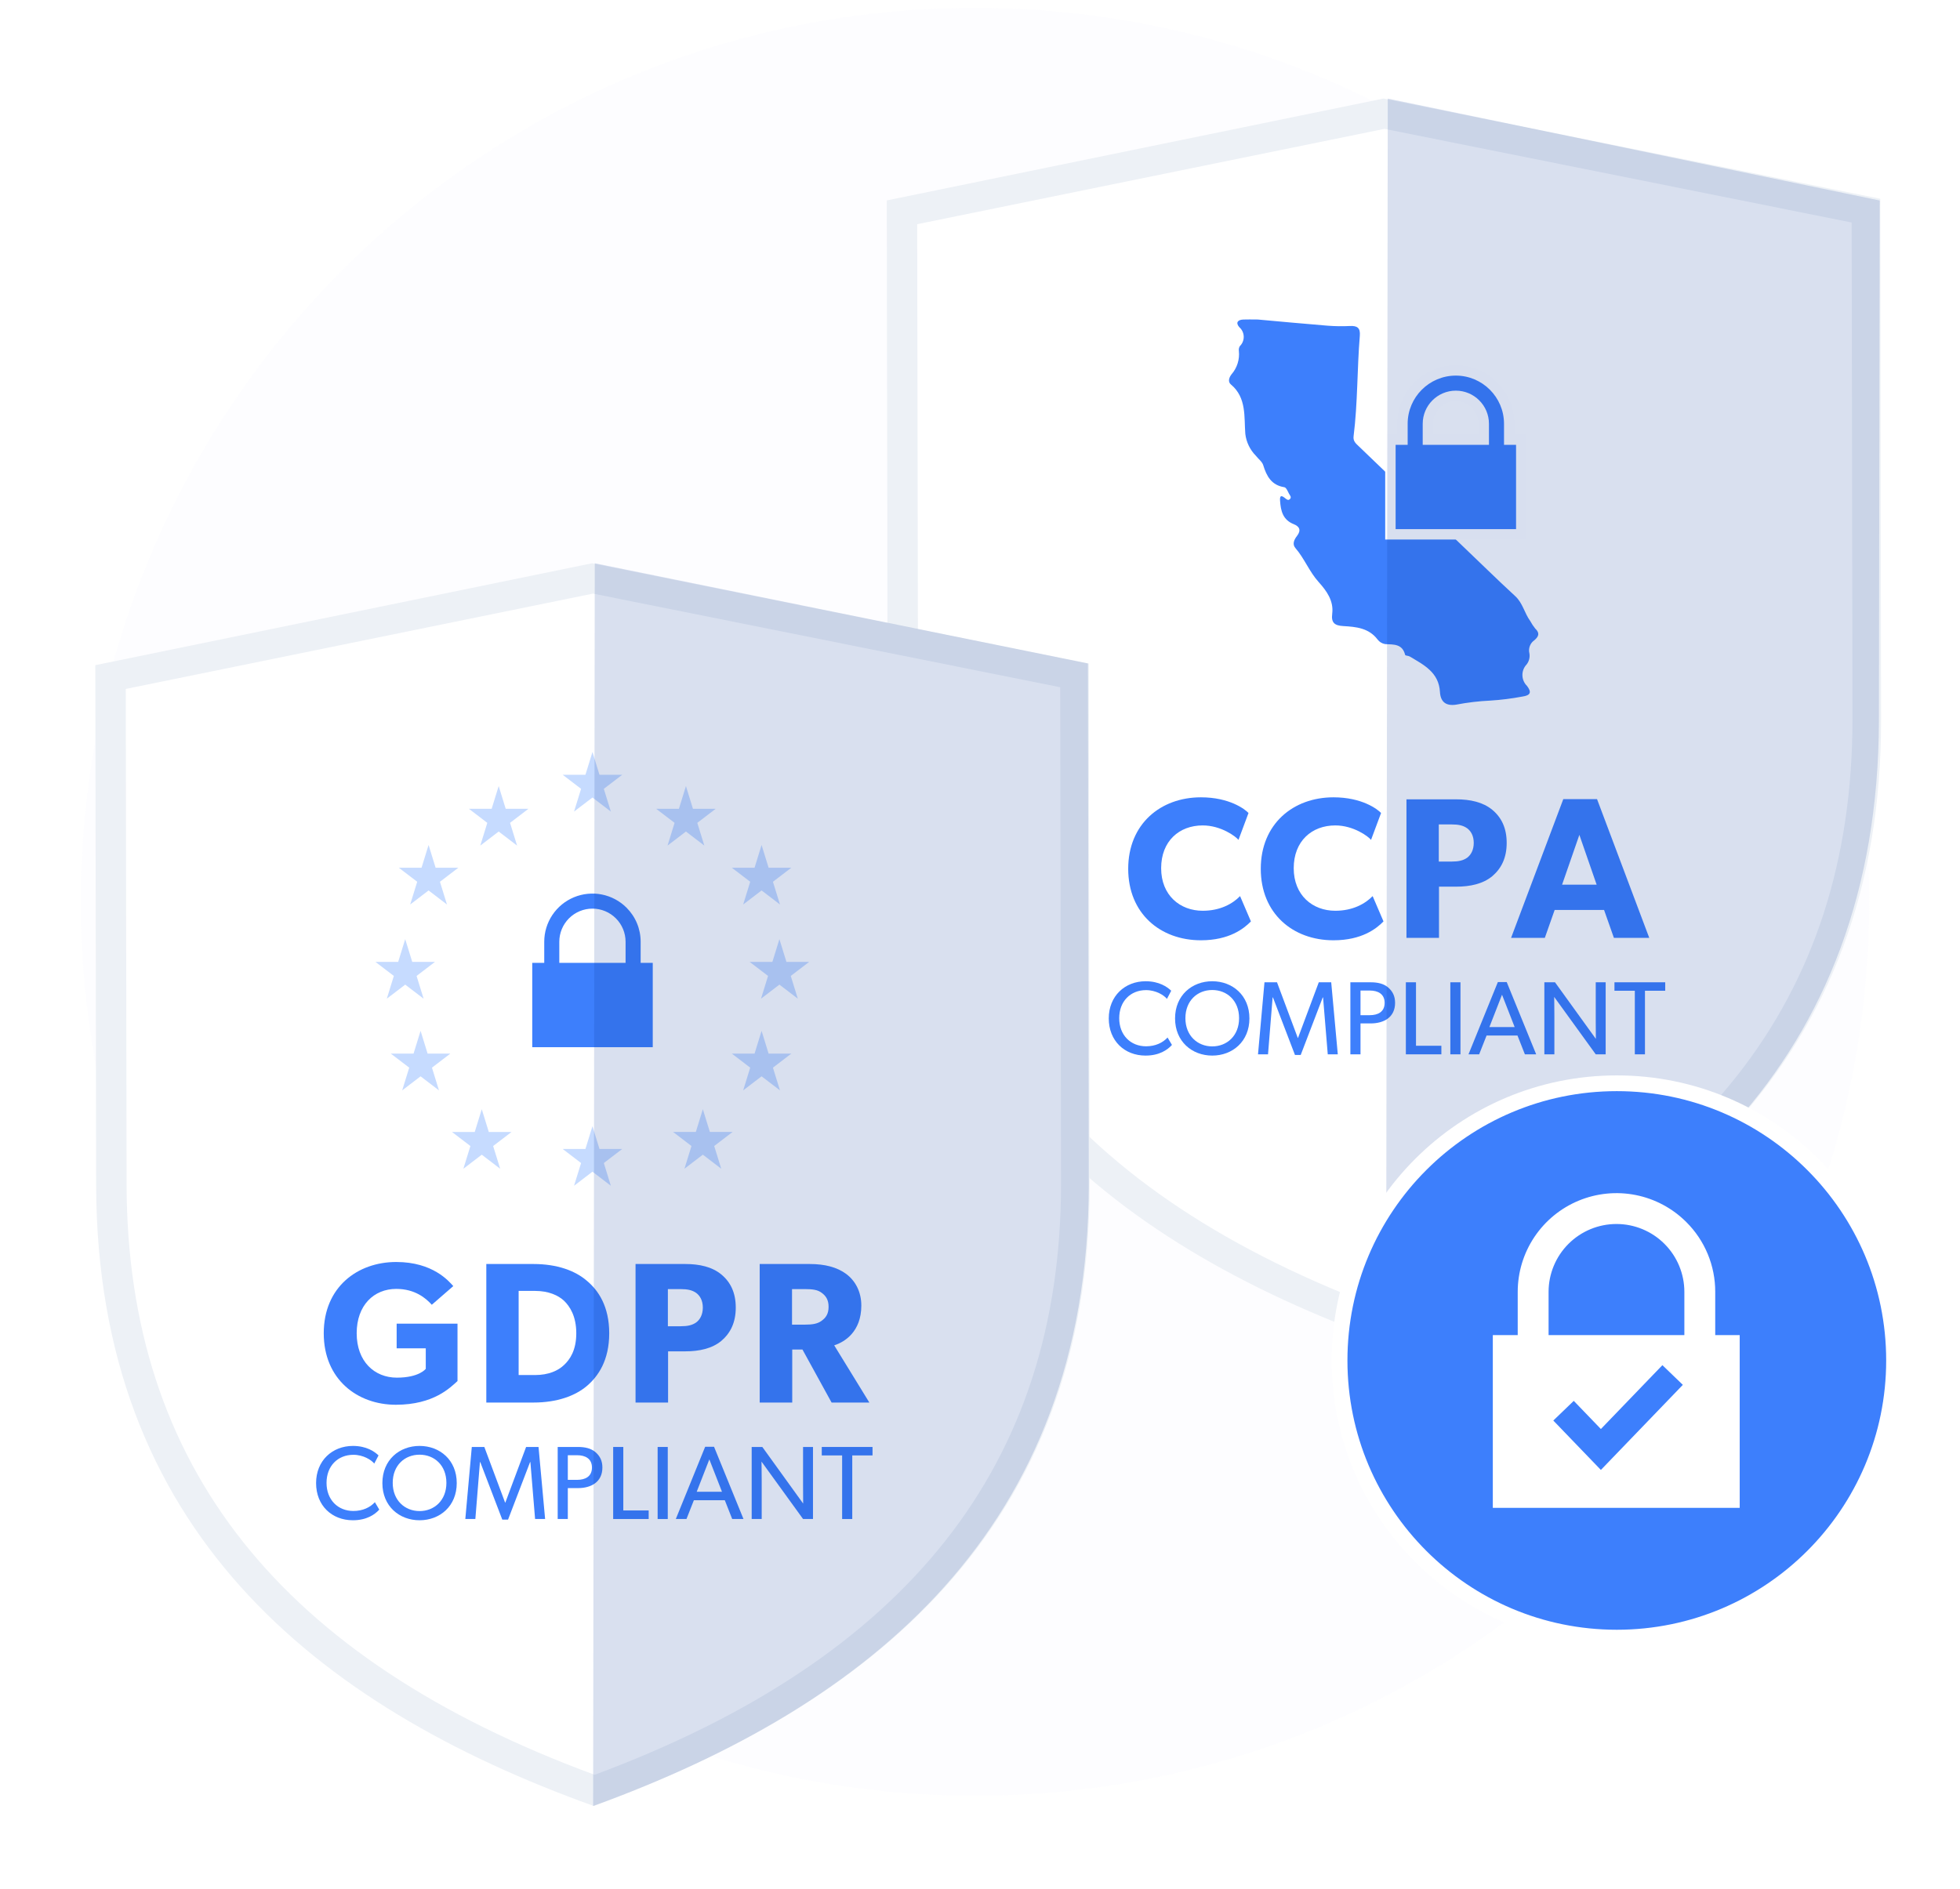 <svg width="249" height="240" viewBox="0 0 249 240" fill="none" xmlns="http://www.w3.org/2000/svg">
<path d="M123.868 228.186C186.604 228.186 237.461 177.329 237.461 114.593C237.461 51.857 186.604 1 123.868 1C61.133 1 10.275 51.857 10.275 114.593C10.275 177.329 61.133 228.186 123.868 228.186Z" fill="#F5F8FF" fill-opacity="0.2"/>
<g filter="url(#filter0_dd_10192_20499)">
<path d="M170.762 7.521L233.869 20.258L233.974 86.372C234.079 129.957 206.417 152.484 170.973 165.434C135.531 152.694 107.866 130.166 107.761 86.582L107.656 20.469L170.762 7.521Z" fill="#EDF1F6"/>
<path d="M230.236 23.273L230.341 86.368C230.341 121.97 210.976 146.619 171.091 161.471C131.098 146.725 111.734 122.181 111.629 86.583L111.523 23.488L170.88 11.375L230.236 23.273Z" fill="white"/>
<path d="M153.918 112.084L152.54 108.869C151.571 109.864 149.989 110.731 147.794 110.731C144.911 110.731 142.513 108.767 142.513 105.322C142.513 101.878 144.809 99.887 147.794 99.887C150.116 99.887 152.004 101.291 152.336 101.725L153.612 98.306C153.152 97.821 151.188 96.315 147.565 96.315C142.436 96.315 138.328 99.709 138.328 105.399C138.328 111.063 142.385 114.482 147.565 114.482C151.162 114.482 153.025 113.002 153.918 112.084Z" fill="#3D7FFC"/>
<path d="M170.76 112.084L169.382 108.869C168.412 109.864 166.83 110.731 164.636 110.731C161.753 110.731 159.355 108.767 159.355 105.322C159.355 101.878 161.651 99.887 164.636 99.887C166.958 99.887 168.846 101.291 169.178 101.725L170.453 98.306C169.994 97.821 168.03 96.315 164.406 96.315C159.278 96.315 155.17 99.709 155.17 105.399C155.17 111.063 159.227 114.482 164.406 114.482C168.004 114.482 169.867 113.002 170.76 112.084Z" fill="#3D7FFC"/>
<path d="M186.41 102.107C186.41 100.219 185.747 98.867 184.573 97.897C183.399 96.928 181.792 96.571 179.98 96.571H173.678V114.176H177.812V107.669H179.98C181.792 107.669 183.399 107.312 184.573 106.343C185.747 105.348 186.41 103.995 186.41 102.107ZM182.226 102.107C182.226 103 181.868 103.638 181.384 103.995C180.873 104.353 180.287 104.48 179.394 104.48H177.786V99.76H179.394C180.287 99.76 180.873 99.887 181.384 100.245C181.868 100.602 182.226 101.214 182.226 102.107Z" fill="#3D7FFC"/>
<path d="M204.523 114.176L197.889 96.545H193.602L186.969 114.176H191.255L192.505 110.629H198.782L200.032 114.176H204.523ZM197.838 107.414H193.449L195.644 101.087L197.838 107.414Z" fill="#3D7FFC"/>
<path d="M143.886 127.78L143.329 126.838C142.732 127.488 141.803 127.953 140.596 127.953C138.632 127.953 137.186 126.533 137.186 124.384C137.186 122.234 138.619 120.815 140.596 120.815C141.87 120.815 142.891 121.478 143.249 121.929L143.793 120.894C143.289 120.403 142.254 119.687 140.543 119.687C137.916 119.687 135.859 121.558 135.859 124.41C135.859 127.263 137.863 129.134 140.53 129.134C142.268 129.134 143.316 128.417 143.886 127.78Z" fill="#3D7FFC"/>
<path d="M153.728 124.41C153.728 121.478 151.578 119.687 149.005 119.687C146.431 119.687 144.281 121.478 144.281 124.41C144.281 127.342 146.431 129.134 149.005 129.134C151.578 129.134 153.728 127.342 153.728 124.41ZM152.414 124.384C152.414 126.613 150.875 127.966 149.005 127.966C147.147 127.966 145.595 126.613 145.595 124.384C145.595 122.141 147.134 120.801 149.005 120.801C150.875 120.801 152.414 122.141 152.414 124.384Z" fill="#3D7FFC"/>
<path d="M164.954 128.974L164.118 119.82H162.539L159.899 126.891H159.873L157.232 119.82H155.64L154.818 128.974H156.091L156.675 121.743H156.715L159.514 129.054H160.244L163.043 121.743H163.083L163.68 128.974H164.954Z" fill="#3D7FFC"/>
<path d="M172.232 122.433C172.232 121.558 171.913 120.961 171.343 120.47C170.785 119.992 170.016 119.82 169.127 119.82H166.553V128.974H167.84V125.047H169.127C170.799 125.047 172.232 124.278 172.232 122.433ZM170.905 122.433C170.905 123.588 170.042 123.999 169.021 123.999H167.84V120.868H169.021C170.042 120.868 170.905 121.292 170.905 122.433Z" fill="#3D7FFC"/>
<path d="M178.113 128.974V127.886H174.889V119.82H173.602V128.974H178.113Z" fill="#3D7FFC"/>
<path d="M180.539 128.974V119.82H179.252V128.974H180.539Z" fill="#3D7FFC"/>
<path d="M190.157 128.974L186.415 119.793H185.288L181.559 128.974H182.913L183.855 126.586H187.782L188.724 128.974H190.157ZM187.424 125.511H184.213L185.818 121.398L187.424 125.511Z" fill="#3D7FFC"/>
<path d="M198.985 128.974V119.82H197.724V124.676C197.724 125.883 197.738 127.011 197.738 127.011L192.55 119.82H191.197V128.974H192.47V124.105C192.47 122.911 192.444 121.677 192.444 121.677L197.724 128.974H198.985Z" fill="#3D7FFC"/>
<path d="M206.55 120.894V119.82H200.102V120.894H202.69V128.974H203.977V120.894H206.55Z" fill="#3D7FFC"/>
<path d="M154.792 35.601C157.55 35.85 160.606 36.137 163.668 36.386C164.608 36.459 165.551 36.472 166.492 36.425C167.405 36.381 167.836 36.642 167.753 37.658C167.401 41.913 167.493 46.196 166.961 50.44C166.878 51.069 167.266 51.368 167.636 51.724C173.108 56.979 178.578 62.235 184.047 67.493C185.19 68.591 186.334 69.688 187.503 70.759C188.451 71.628 188.673 72.919 189.4 73.911C189.582 74.247 189.793 74.565 190.03 74.864C190.626 75.429 190.511 75.85 189.937 76.346C189.669 76.528 189.464 76.789 189.35 77.092C189.236 77.396 189.219 77.727 189.301 78.041C189.345 78.318 189.324 78.601 189.239 78.869C189.155 79.136 189.009 79.381 188.814 79.582C188.524 79.957 188.381 80.426 188.413 80.9C188.444 81.373 188.648 81.819 188.985 82.152C189.615 82.973 189.443 83.37 188.37 83.518C187.031 83.771 185.677 83.94 184.317 84.025C182.867 84.093 181.424 84.265 179.998 84.539C178.708 84.739 178.005 84.207 177.932 82.921C177.788 80.419 175.874 79.487 174.093 78.42C173.916 78.315 173.539 78.327 173.511 78.219C173.16 76.796 172.055 76.902 170.966 76.846C170.58 76.78 170.235 76.569 170.002 76.255C168.889 74.792 167.268 74.649 165.657 74.556C164.587 74.495 164.093 74.166 164.245 72.991C164.455 71.347 163.529 70.076 162.519 68.955C161.335 67.641 160.717 65.969 159.569 64.641C159.125 64.129 159.435 63.536 159.77 63.105C160.34 62.369 160.073 61.892 159.364 61.609C157.973 61.06 157.709 59.927 157.62 58.627C157.575 57.963 157.763 57.907 158.23 58.278C158.439 58.444 158.645 58.657 158.882 58.409C159.119 58.16 158.849 57.924 158.747 57.718C158.596 57.417 158.4 56.95 158.165 56.912C156.527 56.652 155.914 55.52 155.48 54.108C155.341 53.656 154.852 53.314 154.543 52.908C153.799 52.156 153.328 51.177 153.205 50.126C153.038 48.014 153.392 45.533 151.377 43.856C150.948 43.498 151.156 42.948 151.453 42.565C151.806 42.16 152.07 41.687 152.231 41.174C152.392 40.662 152.444 40.122 152.386 39.588C152.353 39.376 152.399 39.16 152.514 38.979C152.675 38.821 152.801 38.632 152.885 38.422C152.969 38.213 153.009 37.989 153.003 37.764C152.996 37.539 152.944 37.317 152.848 37.113C152.752 36.909 152.615 36.727 152.446 36.578C151.948 36.01 152.233 35.636 152.945 35.603C153.459 35.579 153.974 35.601 154.792 35.601Z" fill="#3D7FFC"/>
<path d="M188.265 62.898H187.603H172.302H171.641V62.237V51.526V50.864H172.302H173.171V48.849C173.171 45.109 176.214 42.066 179.953 42.066C183.693 42.066 186.735 45.109 186.735 48.849V50.864H187.603H188.265V51.526V62.237V62.898ZM176.407 50.864H183.499V48.849C183.499 46.893 181.908 45.303 179.953 45.303C177.998 45.303 176.407 46.893 176.407 48.849V50.864Z" fill="#3D7FFC"/>
<path d="M187.601 62.236V51.526H186.071V48.848C186.071 45.473 183.325 42.728 179.951 42.728C176.576 42.728 173.83 45.473 173.83 48.848V51.526H172.3V62.236H187.601ZM179.951 44.64C182.27 44.64 184.158 46.528 184.158 48.848V51.526H175.743V48.848C175.743 46.528 177.63 44.64 179.951 44.64ZM188.924 63.56H170.977V50.202H172.507V48.848C172.507 44.744 175.846 41.404 179.951 41.404C184.055 41.404 187.394 44.744 187.394 48.848V50.202H188.924V63.56ZM177.066 50.202H182.835V48.848C182.835 47.258 181.541 45.964 179.951 45.964C178.36 45.964 177.066 47.258 177.066 48.848V50.202Z" fill="#FEFEFF"/>
<path d="M171.302 7.527L171.094 165.443C206.199 152.704 233.595 130.175 233.7 86.591L233.804 20.478L171.302 7.527Z" fill="#003395" fill-opacity="0.15"/>
</g>
<g filter="url(#filter1_dd_10192_20499)">
<path d="M70.216 66.574L133.322 79.312L133.427 145.425C133.532 189.011 105.87 211.537 70.426 224.487C34.984 211.748 7.319 189.22 7.214 145.636L7.109 79.523L70.216 66.574Z" fill="#EDF1F6"/>
<path d="M129.689 82.328L129.794 145.423C129.794 181.025 110.429 205.674 70.544 220.525C30.551 205.779 11.187 181.236 11.082 145.638L10.977 82.543L70.334 70.43L129.689 82.328Z" fill="white"/>
<path d="M53.122 170.493V163.195H45.391V166.334H49.09V168.936C49.09 168.936 48.274 170.059 45.416 170.059C42.559 170.059 40.313 167.992 40.313 164.42C40.313 160.848 42.508 158.781 45.34 158.781C47.738 158.781 49.116 159.98 49.856 160.797L52.586 158.424C52.025 157.812 50.009 155.362 45.34 155.362C40.415 155.362 36.129 158.552 36.129 164.42C36.129 170.288 40.415 173.503 45.289 173.503C50.136 173.503 52.229 171.284 53.122 170.493Z" fill="#3D7FFC"/>
<path d="M72.396 164.42C72.396 161.001 71.018 158.96 69.539 157.735C68.084 156.485 65.814 155.617 62.752 155.617H56.781V173.223H62.752C65.814 173.223 68.084 172.355 69.539 171.13C71.018 169.88 72.396 167.839 72.396 164.42ZM68.212 164.42C68.212 166.589 67.395 167.762 66.656 168.451C65.915 169.166 64.691 169.727 62.981 169.727H60.889V159.036H62.981C64.691 159.036 65.915 159.598 66.656 160.287C67.395 161.001 68.212 162.251 68.212 164.42Z" fill="#3D7FFC"/>
<path d="M88.472 161.154C88.472 159.266 87.808 157.914 86.635 156.944C85.461 155.975 83.854 155.617 82.042 155.617H75.74V173.223H79.873V166.716H82.042C83.854 166.716 85.461 166.359 86.635 165.39C87.808 164.395 88.472 163.042 88.472 161.154ZM84.287 161.154C84.287 162.047 83.93 162.685 83.445 163.042C82.935 163.399 82.348 163.527 81.455 163.527H79.848V158.807H81.455C82.348 158.807 82.935 158.934 83.445 159.292C83.93 159.649 84.287 160.261 84.287 161.154Z" fill="#3D7FFC"/>
<path d="M105.443 173.223L100.978 165.951C102.279 165.543 104.423 164.241 104.423 160.899C104.423 159.138 103.657 157.735 102.484 156.868C101.335 156.026 99.804 155.617 97.84 155.617H91.512V173.223H95.646V166.487H96.947L100.646 173.223H105.443ZM100.264 161.052C100.264 161.971 99.907 162.455 99.371 162.838C98.86 163.221 98.197 163.323 97.253 163.323H95.62V158.807H97.253C98.197 158.807 98.86 158.883 99.371 159.266C99.907 159.649 100.264 160.159 100.264 161.052Z" fill="#3D7FFC"/>
<path d="M43.183 186.827L42.626 185.885C42.029 186.535 41.1 187 39.893 187C37.929 187 36.483 185.58 36.483 183.431C36.483 181.281 37.916 179.862 39.893 179.862C41.167 179.862 42.188 180.525 42.546 180.976L43.09 179.941C42.586 179.45 41.551 178.734 39.84 178.734C37.213 178.734 35.156 180.605 35.156 183.457C35.156 186.31 37.16 188.18 39.827 188.18C41.565 188.18 42.613 187.464 43.183 186.827Z" fill="#3D7FFC"/>
<path d="M53.025 183.457C53.025 180.525 50.875 178.734 48.301 178.734C45.727 178.734 43.578 180.525 43.578 183.457C43.578 186.389 45.727 188.18 48.301 188.18C50.875 188.18 53.025 186.389 53.025 183.457ZM51.711 183.431C51.711 185.66 50.172 187.013 48.301 187.013C46.444 187.013 44.892 185.66 44.892 183.431C44.892 181.188 46.431 179.848 48.301 179.848C50.172 179.848 51.711 181.188 51.711 183.431Z" fill="#3D7FFC"/>
<path d="M64.252 188.021L63.416 178.866H61.837L59.197 185.938H59.17L56.53 178.866H54.938L54.115 188.021H55.389L55.973 180.79H56.013L58.812 188.101H59.542L62.341 180.79H62.381L62.978 188.021H64.252Z" fill="#3D7FFC"/>
<path d="M71.528 181.48C71.528 180.605 71.21 180.008 70.639 179.517C70.082 179.039 69.312 178.866 68.424 178.866H65.85V188.021H67.136V184.094H68.424C70.096 184.094 71.528 183.324 71.528 181.48ZM70.202 181.48C70.202 182.634 69.339 183.046 68.317 183.046H67.136V179.915H68.317C69.339 179.915 70.202 180.339 70.202 181.48Z" fill="#3D7FFC"/>
<path d="M77.409 188.021V186.933H74.185V178.866H72.898V188.021H77.409Z" fill="#3D7FFC"/>
<path d="M79.834 188.021V178.866H78.547V188.021H79.834Z" fill="#3D7FFC"/>
<path d="M89.454 188.021L85.712 178.84H84.585L80.856 188.021H82.21L83.151 185.633H87.079L88.02 188.021H89.454ZM86.721 184.558H83.51L85.115 180.445L86.721 184.558Z" fill="#3D7FFC"/>
<path d="M98.282 188.021V178.866H97.021V183.722C97.021 184.93 97.034 186.058 97.034 186.058L91.847 178.866H90.494V188.021H91.767V183.152C91.767 181.958 91.741 180.724 91.741 180.724L97.021 188.021H98.282Z" fill="#3D7FFC"/>
<path d="M105.846 179.941V178.866H99.398V179.941H101.985V188.021H103.272V179.941H105.846Z" fill="#3D7FFC"/>
<path d="M70.267 90.562L71.159 93.452H74.048L71.711 95.238L72.603 98.127L70.266 96.341L67.928 98.127L68.822 95.238L66.484 93.452H69.374L70.267 90.562Z" fill="#C6DBFF"/>
<path d="M70.267 138.11L71.159 141.001H74.048L71.711 142.787L72.603 145.675L70.266 143.889L67.928 145.675L68.822 142.787L66.484 141.001H69.374L70.267 138.11Z" fill="#C6DBFF"/>
<path d="M82.142 94.885L83.034 97.774H85.924L83.586 99.56L84.479 102.449L82.142 100.663L79.805 102.449L80.697 99.561L78.359 97.774H81.249L82.142 94.885Z" fill="#C6DBFF"/>
<path d="M91.752 125.99L92.644 128.881H95.533L93.195 130.667L94.089 133.555L91.751 131.769L89.413 133.555L90.306 130.667L87.969 128.881H90.859L91.752 125.99Z" fill="#C6DBFF"/>
<path d="M94.017 114.338L94.909 117.227H97.799L95.461 119.013L96.354 121.903L94.017 120.117L91.68 121.903L92.573 119.013L90.234 117.227H93.123L94.017 114.338Z" fill="#C6DBFF"/>
<path d="M46.478 114.338L47.371 117.227H50.26L47.922 119.013L48.816 121.903L46.479 120.117L44.141 121.903L45.033 119.013L42.695 117.227H45.585L46.478 114.338Z" fill="#C6DBFF"/>
<path d="M48.431 125.99L49.324 128.881H52.213L49.876 130.667L50.768 133.555L48.431 131.769L46.094 133.555L46.987 130.667L44.648 128.881H47.538L48.431 125.99Z" fill="#C6DBFF"/>
<path d="M91.752 102.371L92.644 105.261H95.533L93.195 107.047L94.089 109.936L91.751 108.15L89.413 109.936L90.306 107.047L87.969 105.261H90.859L91.752 102.371Z" fill="#C6DBFF"/>
<path d="M49.447 102.371L50.339 105.261H53.229L50.892 107.047L51.783 109.936L49.447 108.15L47.109 109.936L48.002 107.047L45.664 105.261H48.554L49.447 102.371Z" fill="#C6DBFF"/>
<path d="M84.29 135.948L85.183 138.837H88.072L85.734 140.623L86.628 143.512L84.291 141.726L81.952 143.512L82.845 140.624L80.508 138.837H83.398L84.29 135.948Z" fill="#C6DBFF"/>
<path d="M58.353 94.885L59.245 97.774H62.134L59.797 99.56L60.69 102.449L58.353 100.663L56.016 102.449L56.908 99.56L54.57 97.774H57.46L58.353 94.885Z" fill="#C6DBFF"/>
<path d="M56.204 135.948L57.097 138.839H59.986L57.649 140.625L58.542 143.514L56.204 141.728L53.867 143.514L54.76 140.625L52.422 138.839H55.311L56.204 135.948Z" fill="#C6DBFF"/>
<path d="M77.926 117.351H62.617V128.067H77.926V117.351Z" fill="#3D7FFC"/>
<path d="M66.054 120.028H64.141V114.67C64.141 113.459 64.5 112.275 65.173 111.268C65.846 110.261 66.802 109.476 67.921 109.013C69.04 108.55 70.271 108.428 71.459 108.665C72.647 108.901 73.738 109.484 74.594 110.34C75.164 110.908 75.617 111.582 75.925 112.326C76.232 113.069 76.39 113.866 76.388 114.67V120.028H74.474V114.67C74.474 113.554 74.031 112.483 73.241 111.693C72.452 110.904 71.381 110.46 70.264 110.46C69.148 110.46 68.077 110.904 67.287 111.693C66.498 112.483 66.054 113.554 66.054 114.67V120.028Z" fill="#3D7FFC"/>
<path d="M70.56 66.574L70.352 224.489C105.457 211.75 133.216 189.253 133.32 145.669L133.212 79.307L70.56 66.574Z" fill="#003395" fill-opacity="0.15"/>
</g>
<path d="M205.4 208.093C224.852 208.093 240.621 192.325 240.621 172.873C240.621 153.421 224.852 137.652 205.4 137.652C185.948 137.652 170.18 153.421 170.18 172.873C170.18 192.325 185.948 208.093 205.4 208.093Z" fill="#3D7FFC" stroke="white" stroke-width="2"/>
<path fill-rule="evenodd" clip-rule="evenodd" d="M192.812 169.652V164.158C192.813 161.677 193.548 159.252 194.927 157.189C196.306 155.126 198.265 153.518 200.557 152.568C202.85 151.619 205.372 151.37 207.806 151.854C210.239 152.338 212.475 153.533 214.229 155.288C215.398 156.45 216.324 157.832 216.955 159.355C217.586 160.878 217.908 162.51 217.904 164.158V169.652H221.013V191.607H189.648V169.652H192.812ZM213.983 169.652V164.158C213.983 161.871 213.075 159.677 211.457 158.06C209.84 156.442 207.646 155.533 205.358 155.533C203.071 155.533 200.877 156.442 199.259 158.06C197.642 159.677 196.733 161.871 196.733 164.158V169.652H213.983Z" fill="white"/>
<path d="M199.883 180.557L203.377 184.186L211.24 176.022" stroke="#3D7FFC" stroke-width="3.606" stroke-linecap="square"/>
<defs>
<filter id="filter0_dd_10192_20499" x="100.656" y="0.521" width="148.318" height="179.923" filterUnits="userSpaceOnUse" color-interpolation-filters="sRGB">
<feFlood flood-opacity="0" result="BackgroundImageFix"/>
<feColorMatrix in="SourceAlpha" type="matrix" values="0 0 0 0 0 0 0 0 0 0 0 0 0 0 0 0 0 0 127 0" result="hardAlpha"/>
<feOffset dx="5" dy="5"/>
<feGaussianBlur stdDeviation="5"/>
<feColorMatrix type="matrix" values="0 0 0 0 0 0 0 0 0 0.297 0 0 0 0 0.859 0 0 0 0.08 0"/>
<feBlend mode="normal" in2="BackgroundImageFix" result="effect1_dropShadow_10192_20499"/>
<feColorMatrix in="SourceAlpha" type="matrix" values="0 0 0 0 0 0 0 0 0 0 0 0 0 0 0 0 0 0 127 0" result="hardAlpha"/>
<feOffset/>
<feGaussianBlur stdDeviation="3.5"/>
<feComposite in2="hardAlpha" operator="out"/>
<feColorMatrix type="matrix" values="0 0 0 0 0.035 0 0 0 0 0.105 0 0 0 0 0.212 0 0 0 0.07 0"/>
<feBlend mode="normal" in2="effect1_dropShadow_10192_20499" result="effect2_dropShadow_10192_20499"/>
<feBlend mode="normal" in="SourceGraphic" in2="effect2_dropShadow_10192_20499" result="shape"/>
</filter>
<filter id="filter1_dd_10192_20499" x="0.109" y="59.574" width="148.318" height="179.915" filterUnits="userSpaceOnUse" color-interpolation-filters="sRGB">
<feFlood flood-opacity="0" result="BackgroundImageFix"/>
<feColorMatrix in="SourceAlpha" type="matrix" values="0 0 0 0 0 0 0 0 0 0 0 0 0 0 0 0 0 0 127 0" result="hardAlpha"/>
<feOffset dx="5" dy="5"/>
<feGaussianBlur stdDeviation="5"/>
<feColorMatrix type="matrix" values="0 0 0 0 0 0 0 0 0 0.297 0 0 0 0 0.859 0 0 0 0.08 0"/>
<feBlend mode="normal" in2="BackgroundImageFix" result="effect1_dropShadow_10192_20499"/>
<feColorMatrix in="SourceAlpha" type="matrix" values="0 0 0 0 0 0 0 0 0 0 0 0 0 0 0 0 0 0 127 0" result="hardAlpha"/>
<feOffset/>
<feGaussianBlur stdDeviation="3.5"/>
<feComposite in2="hardAlpha" operator="out"/>
<feColorMatrix type="matrix" values="0 0 0 0 0.035 0 0 0 0 0.105 0 0 0 0 0.212 0 0 0 0.07 0"/>
<feBlend mode="normal" in2="effect1_dropShadow_10192_20499" result="effect2_dropShadow_10192_20499"/>
<feBlend mode="normal" in="SourceGraphic" in2="effect2_dropShadow_10192_20499" result="shape"/>
</filter>
</defs>
</svg>
